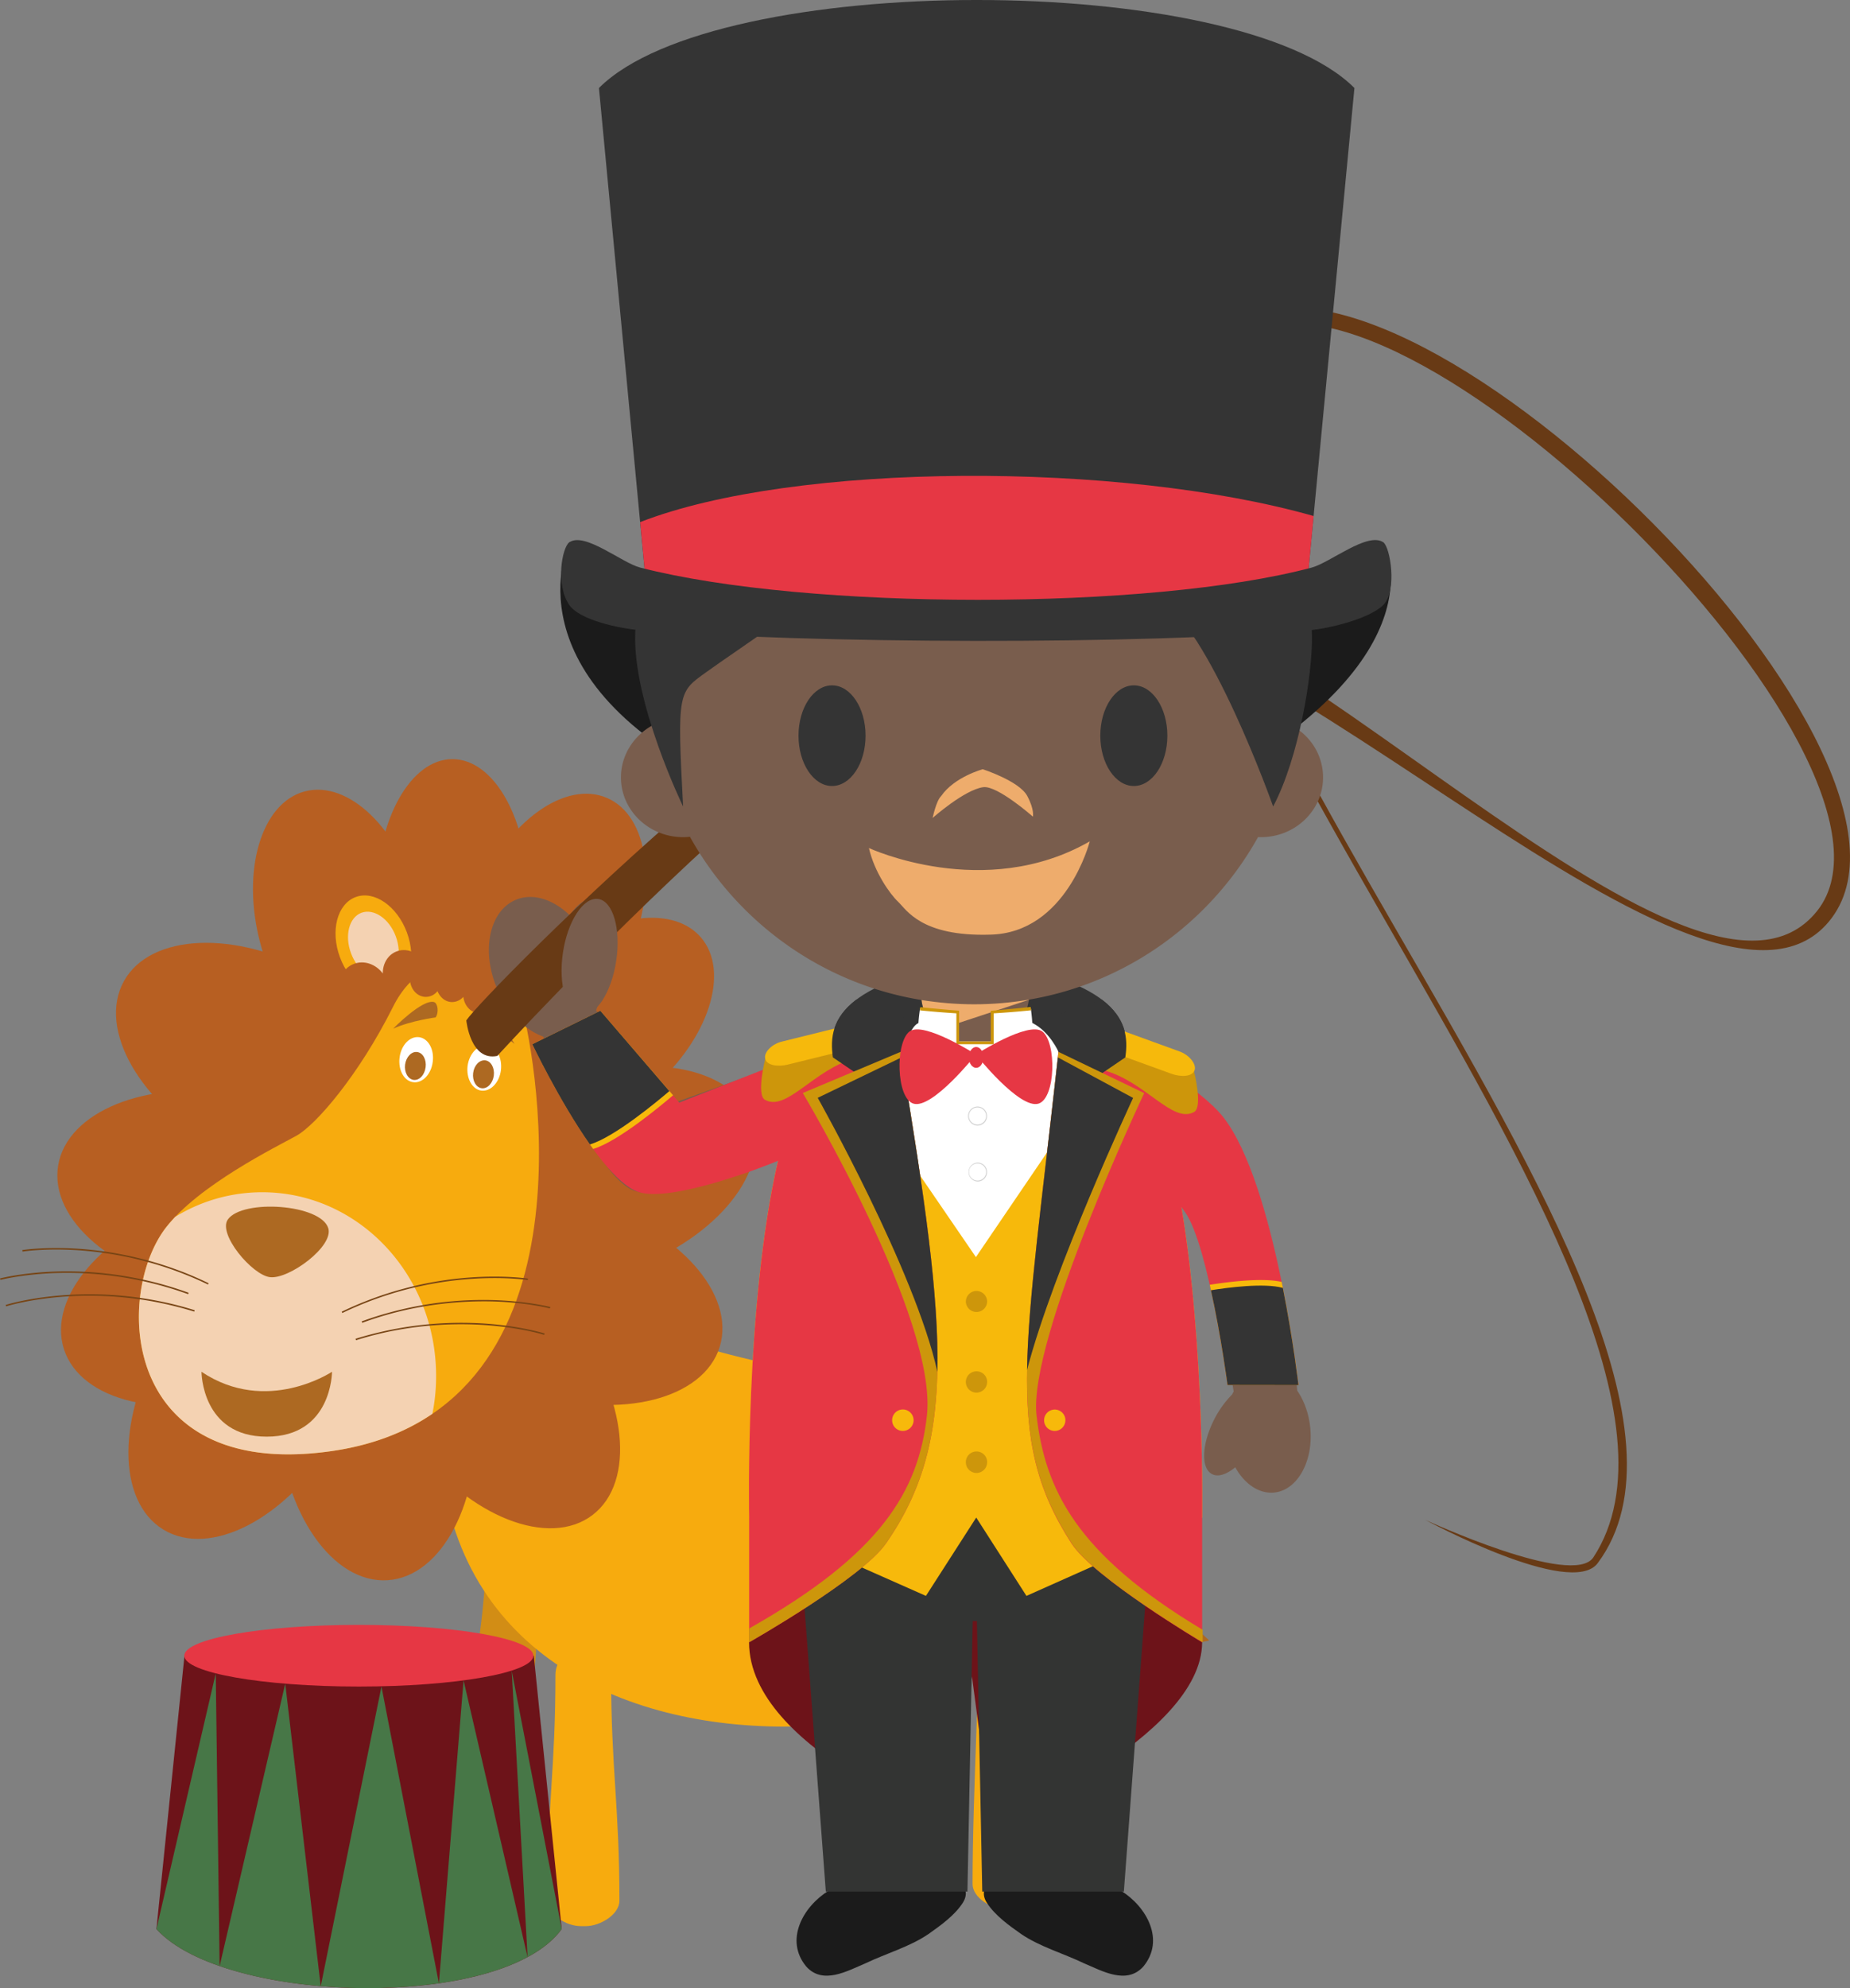 <svg xmlns="http://www.w3.org/2000/svg" width="110.337" height="118.511"><rect width="100%" height="100%" fill="#808080" stroke="none"/><g fill-rule="evenodd" stroke-miterlimit="10" data-paper-data="{&quot;isPaintingLayer&quot;:true}" style="mix-blend-mode:normal"><path fill="#d28d15" d="M31.266 108.103c-.047.828-1.255 1.43-2.085 1.37l-.322-.019c-.823-.053-1.94-.803-1.888-1.633.365-5.614 1.574-7.78 1.94-13.393a1.512 1.512 0 0 1 1.603-1.41l.314.025a1.502 1.502 0 0 1 1.4 1.598c-.363 5.614-.596 7.845-.962 13.461m26.081-.539c.022.83-1.124 1.538-1.951 1.562l-.324.011c-.825.024-2.002-.62-2.026-1.45-.163-5.628.012-7.857-.147-13.483a1.502 1.502 0 0 1 1.46-1.542l.326-.012a1.496 1.496 0 0 1 1.538 1.462c.157 5.624.963 7.831 1.124 13.452"/><path fill="#f7ab0e" d="M63.364 85.666c0 7.66-6.324 17.254-16.593 17.254-10.265 0-20.2-4.947-20.573-17.254-.125-4.08.525-7.4 5.01-7.665 3.913-.232 13.05 3.602 17.838 3.72 2.65.063 4.665-1.074 7.652-1.768 3.055-.716 6.667.254 6.667 5.713"/><path fill="#f7ab0e" d="M36.944 113.297c0 .834-1.169 1.517-2 1.517h-.315c-.835 0-1.992-.683-1.992-1.517 0-5.622.491-7.84.491-13.468 0-.83.666-1.502 1.501-1.502h.315c.831 0 1.503.672 1.503 1.502 0 5.627.497 7.846.497 13.468m25.365-.995c0 .832-1.16 1.51-1.99 1.51h-.324c-.826 0-1.99-.678-1.99-1.51 0-5.624.49-13.414.49-19.04 0-.833.674-1.523 1.5-1.523h.324c.83 0 1.503.69 1.503 1.522 0 5.627.487 13.417.487 19.041"/><path fill="#b75f22" d="M31.489 53.282c0 4.44-2.012 8.038-4.506 8.038-2.491 0-4.505-3.598-4.505-8.038 0-4.434 2.014-8.032 4.505-8.032 2.494 0 4.506 3.598 4.506 8.032"/><path fill="#b75f22" d="M24.938 53.7c1.132 4.287-.057 8.326-2.66 9.016-2.602.687-5.632-2.235-6.762-6.52-1.132-4.296.057-8.334 2.664-9.023 2.602-.684 5.63 2.233 6.758 6.526m3.619-.682c-1.751 4.078-1.162 8.248 1.312 9.31 2.472 1.065 5.895-1.38 7.646-5.457 1.748-4.078 1.157-8.246-1.313-9.306-2.476-1.069-5.899 1.377-7.645 5.453"/><path fill="#b75f22" d="M32.54 57.45c3.348-2.909 7.494-3.615 9.257-1.58 1.764 2.033.483 6.044-2.863 8.957-3.354 2.908-7.492 3.614-9.261 1.58-1.764-2.038-.481-6.045 2.867-8.958"/><path fill="#b75f22" d="M33.692 64.491c5.042-1.847 10.042-.86 11.16 2.21 1.124 3.068-2.053 7.048-7.104 8.895-5.047 1.851-10.043.86-11.16-2.207-1.118-3.067 2.062-7.052 7.104-8.898"/><path fill="#b75f22" d="M35.365 71.763c5.134 1.58 8.513 5.386 7.563 8.512-.963 3.122-5.903 4.371-11.033 2.79-5.135-1.58-8.524-5.387-7.563-8.512.962-3.123 5.898-4.374 11.032-2.79"/><path fill="#b75f22" d="M34.152 78.978c3.25 4.277 3.781 9.354 1.188 11.33-2.599 1.981-7.338.112-10.59-4.165-3.255-4.279-3.792-9.35-1.195-11.327 2.598-1.98 7.337-.118 10.597 4.162"/><path fill="#b75f22" d="M28.369 84.092c.357 5.36-1.997 9.89-5.247 10.102-3.259.217-6.181-3.96-6.535-9.323-.362-5.366 1.992-9.888 5.248-10.108 3.256-.212 6.176 3.963 6.534 9.33"/><path fill="#b75f22" d="M19.853 85.95c-2.81 4.588-7.329 6.93-10.116 5.223-2.786-1.703-2.768-6.804.03-11.392 2.802-4.588 7.331-6.92 10.117-5.225 2.781 1.706 2.771 6.807-.031 11.394"/><path fill="#b75f22" d="M14.894 83.036C9.79 84.706 4.83 83.54 3.816 80.43c-1.002-3.098 2.311-6.97 7.422-8.638 5.101-1.664 10.062-.503 11.072 2.607 1.016 3.1-2.306 6.97-7.416 8.638"/><path fill="#b75f22" d="M12.124 76.884c-5.302-.865-9.178-4.174-8.658-7.4.526-3.222 5.246-5.134 10.546-4.274 5.307.863 9.176 4.175 8.652 7.4-.52 3.22-5.241 5.136-10.54 4.274"/><path fill="#b75f22" d="M13.041 68.372c-4.703-2.597-7.233-7.023-5.653-9.883 1.577-2.855 6.669-3.069 11.367-.472 4.702 2.602 7.231 7.028 5.653 9.885-1.574 2.856-6.659 3.067-11.367.47"/><path fill="#f7ab0e" d="M24.268 55.581c.582 1.574.167 3.185-.941 3.59-1.102.414-2.47-.537-3.052-2.11-.583-1.574-.167-3.18.94-3.59 1.102-.408 2.47.537 3.053 2.11"/><path fill="#f4d2b2" d="M23.608 55.821c.387 1.057.106 2.137-.627 2.412-.739.274-1.658-.358-2.045-1.412-.397-1.057-.114-2.137.62-2.412.745-.274 1.665.358 2.052 1.412"/><path fill="#b75f22" d="M25.458 57.68c.271.725.025 1.5-.547 1.83l.004.014-2.648.992-.01-.01-.006.004c-.764.285-1.635-.169-1.939-1.019-.321-.844.043-1.759.811-2.042.609-.22 1.295.026 1.708.578-.008-.594.307-1.125.837-1.32.693-.259 1.497.177 1.79.972"/><path fill="#f7ab0e" d="M31.903 56.664c.627-1.553 2.022-2.456 3.115-2.02 1.088.441 1.467 2.062.837 3.618-.633 1.558-2.022 2.465-3.119 2.024-1.082-.442-1.458-2.063-.832-3.62"/><path fill="#f4d2b2" d="M32.556 56.932c.416-1.043 1.35-1.65 2.088-1.356.733.294.981 1.377.556 2.43-.42 1.043-1.357 1.648-2.086 1.347-.731-.293-.977-1.38-.558-2.42"/><path fill="#b75f22" d="M30.652 58.732c.318-.787 1.13-1.2 1.827-.923.517.213.814.756.8 1.346.42-.537 1.106-.773 1.72-.525.754.306 1.092 1.225.754 2.063-.338.832-1.224 1.263-1.979.96v-.006l-.006.006-2.629-1.06.01-.018c-.562-.348-.784-1.127-.497-1.843"/><path fill="#f7ab0e" d="M9.871 73.207c1.945-2.56 6.659-4.87 7.81-5.508 1.153-.64 3.71-3.592 5.763-7.69 2.047-4.105 6.785-3.26 7.677 0 .873 3.156 4.748 24.424-11.636 26.528-12.214 1.576-12.674-9.28-9.614-13.33"/><path fill="#f4d2b2" d="M26.01 82.021c0 .774-.074 1.527-.224 2.255-1.66 1.131-3.731 1.934-6.301 2.262-12.214 1.576-12.674-9.28-9.615-13.33.183-.233.377-.458.58-.674a9.91 9.91 0 0 1 5.19-1.466c5.73 0 10.37 4.904 10.37 10.953"/><path fill="#fff" d="M25.809 63.295c-.092.741-.611 1.284-1.16 1.213-.548-.065-.911-.724-.817-1.467.093-.746.613-1.285 1.165-1.216.543.073.912.726.812 1.47"/><path fill="#ad6922" d="M25.385 63.617c.059-.458-.163-.865-.505-.907-.334-.047-.66.291-.72.75-.058.456.168.863.51.913.341.04.656-.296.714-.756m-1.939-2.297s1.742-1.783 2.442-1.588c.22.06.304.618.094.915 0 0-1.485.193-2.537.673"/><path fill="#fff" d="M29.877 63.794c-.096.74-.621 1.285-1.17 1.216-.542-.07-.91-.73-.819-1.476.1-.735.62-1.282 1.168-1.213.548.07.911.731.82 1.473"/><path fill="#ad6922" d="M29.451 64.113c-.061.46-.381.797-.717.755-.344-.04-.572-.456-.515-.907.057-.462.383-.796.727-.755.334.041.564.45.505.907m1.239-1.887c-.905-.73-2.29-1.29-2.29-1.29-.126-.342.092-.862.322-.868.729-.008 1.968 2.158 1.968 2.158M15.906 85.637c3.896 0 3.896-3.868 3.896-3.868s-3.896 2.603-7.785 0c0 0 0 3.868 3.889 3.868M13.59 72.69c.878-1.23 5.552-.917 5.99.525.33 1.082-2.346 3.053-3.477 2.915-1.06-.122-3.13-2.575-2.513-3.44"/><path fill="#774414" d="M12.404 76.567a21.067 21.067 0 0 0-7.715-2.04c-2.014-.135-3.334.077-3.346.077l-.012-.088s1.344-.213 3.368-.077c1.863.128 4.726.584 7.744 2.054l-.04.074zm-1.186.576a21.254 21.254 0 0 0-7.872-1.26c-2.014.067-3.306.407-3.318.407L0 76.207c.014-.006 1.315-.346 3.346-.413 2.69-.08 5.372.35 7.903 1.267l-.031.083zm.368 1.04a21.179 21.179 0 0 0-7.92-.883c-2.014.163-3.286.564-3.301.57l-.028-.082c.01-.006 1.297-.413 3.315-.57a21.116 21.116 0 0 1 7.958.882zm8.831.083-.037-.077a21.2 21.2 0 0 1 7.74-2.046c2.023-.136 3.355.07 3.37.075l-.015.084c-.01 0-1.338-.21-3.35-.07-2.676.18-5.292.87-7.708 2.034m1.19.584-.038-.083a21.22 21.22 0 0 1 7.907-1.269c2.026.067 3.329.41 3.344.41l-.025.086c-.01-.006-1.307-.346-3.319-.413-1.86-.053-4.741.112-7.87 1.27m-.372 1.036-.031-.083a21.346 21.346 0 0 1 7.964-.89c2.018.166 3.305.568 3.32.572l-.035.084c-.01-.006-1.281-.407-3.297-.568-1.861-.146-4.736-.118-7.92.885"/><path fill="#f7ab0e" d="M68.039 97.14c-.51 0-.941-.177-1.26-.525-.673-.726-.846-2.187-.508-4.334.086-.578.251-1.23.418-1.933.409-1.643.87-3.514.452-4.688-.548-1.539-2.432-1.84-3.816-2.064-.407-.065-.758-.116-1.033-.198l.202-.667c.222.063.552.116.943.183.715.11 1.613.251 2.419.6.984.42 1.635 1.06 1.937 1.912.482 1.373 0 3.348-.422 5.093-.171.68-.33 1.322-.415 1.87-.292 1.873-.176 3.207.33 3.754.22.23.513.333.908.297l.053.695c-.063.005-.135.005-.208.005"/><path fill="#ad6922" d="M72.117 97.79c-3.702.834-3.893.202-4.135-.093-.135-.173-.176-1.11.063-1.35 1.35-1.37 4.072 1.443 4.072 1.443"/><path fill="#b75f22" d="M30.491 58.368c.428.115.745.556.745 1.08 0 .613-.431 1.11-.959 1.11-.399 0-.741-.287-.888-.694-.163.31-.47.523-.813.523-.48 0-.881-.425-.94-.968a.903.903 0 0 1-.673.313c-.386 0-.716-.269-.87-.653a.887.887 0 0 1-.695.344c-.531 0-.953-.493-.953-1.105 0-.614.423-1.11.953-1.11.172.002.34.055.483.152.13-.44.488-.758.914-.758.322 0 .611.18.784.47.175-.29.458-.47.782-.47.395 0 .729.268.879.663a.878.878 0 0 1 .3-.057c.525 0 .951.496.951 1.11v.051"/><path fill="#6d1319" d="M33.502 114.986c-3.535 4.906-20.12 4.49-24.173 0l1.674-16.299h20.832z"/><path fill="#e63744" d="M31.811 98.693c0 1.015-4.655 1.84-10.406 1.84s-10.414-.825-10.414-1.84c0-1.015 4.663-1.836 10.414-1.836 5.751 0 10.406.82 10.406 1.836"/><path fill="#477747" d="M13.098 117.197c-1.625-.567-2.951-1.302-3.768-2.21l3.538-15.24.23 17.45m3.914-16.837 2.116 18.033c-2.188-.186-4.287-.588-6.03-1.196zm9.165 17.863c-2.236.316-4.69.37-7.048.171l3.622-17.862 3.426 17.691m5.288-1.563c-1.401.755-3.252 1.273-5.288 1.563l1.47-18.06zm-.946-17.076 2.982 15.401c-.469.653-1.165 1.21-2.035 1.674z"/><path fill="#1b1b1b" d="M66.853 112.703h-8.152c-.061.225.008.5.165.73.481.75 1.32 1.346 2.035 1.85 1.109.757 2.51 1.152 3.73 1.737 1.108.468 2.562 1.308 3.558.203 1.313-1.579.193-3.577-1.335-4.52zm-9.272 0c.061.225-.012.5-.165.73-.484.75-1.325 1.346-2.038 1.85-1.105.757-2.509 1.152-3.735 1.737-1.109.468-2.563 1.308-3.557.203-1.308-1.579-.194-3.577 1.336-4.52z"/><path fill="#6d1319" d="M48.107 87.788h20.59l3 10.102c0 5.718-12.548 10.928-12.548 10.928l-1.18-8.886-.88 8.886s-12.414-4.44-12.414-10.928z"/><path fill="#333433" d="m68.695 90.455-1.666 22.302h-8.445l-.32-16.127h-.25l-.314 16.127h-8.447l-1.675-22.302z"/><path fill="#795d4d" d="M30.754 53.641c1.02-.433 2.238-.036 3.228.92.448-.68.984-1.056 1.474-.96.923.182 1.353 1.946.962 3.931a6.52 6.52 0 0 1-.687 1.993 4.1 4.1 0 0 1-.177.708l4.67 5.498 9.91-3.558s-1.684 2.68-2.1 3.65c-.306.715-.893 2.965-.893 2.965s-7.235 2.943-9.288 2.2c-2.54-.919-5.45-9.197-5.45-9.197-1.095-.39-2.15-1.442-2.762-2.878-.95-2.249-.453-4.61 1.113-5.272" data-paper-data="{&quot;origPos&quot;:null}"/><path fill="#683a15" d="M27.812 60.824c1.047-1.588 24.245-25.098 35.143-26.317 11.797-1.322 38.015 29.08 45.419 19.796 7.11-8.906-25.438-41.009-34.451-34.043-14.873 11.485 32.615 57.86 21.364 72.92-1.59 2.115-10.272-2.578-10.272-2.578s8.812 4.076 10.019 2.225c10.284-15.677-36.536-61.785-21.771-73.324 9.916-7.747 43.5 25.105 35.989 35.21-7.129 9.591-34.272-19.872-46.11-18.302-10.601 1.41-33.48 26.53-33.48 26.53-1.614.334-1.85-2.117-1.85-2.117"/><path fill="#795d4d" d="M36.754 57.266c-.285 1.906-1.226 3.344-2.098 3.21-.883-.13-1.364-1.776-1.083-3.68.283-1.906 1.228-3.342 2.11-3.209.875.13 1.358 1.783 1.071 3.68" data-paper-data="{&quot;origPos&quot;:null}"/><path fill="#343434" d="m52.903 62.947 5.219-.313.024-5.425c-8.098 1.367-8.778 3.727-8.472 5.82 2.235-1.492 3.23-.082 3.23-.082zm5.761-.313-.012-5.425c8.093 1.367 8.779 3.727 8.463 5.82-2.23-1.492-3.226-.082-3.226-.082z"/><path fill="#fff" d="M66.874 62.186c.72.393 3.657 23.823 3.657 23.823l-24.797.004 3.757-23.805c1.778-1.16 7.146-1.35 7.146-1.35l1.49.05h.121l1.5-.05s5.348.178 7.126 1.328"/><path fill="#d0d0d0" d="M58.299 66.013a.51.51 0 1 0 0 1.02.514.514 0 0 0 .515-.509.512.512 0 0 0-.515-.51m0 1.08a.568.568 0 0 1-.56-.57.564.564 0 0 1 .961-.4.56.56 0 0 1 .165.4.563.563 0 0 1-.566.57m0 2.258a.51.51 0 1 0 .01 1.02.51.51 0 0 0-.01-1.02m0 1.078a.566.566 0 0 1 0-1.13.56.56 0 0 1 .566.563.561.561 0 0 1-.566.567"/><path fill="#f7b90b" d="M66.874 62.186c.72.393 3.651 9.852 3.586 9.76 1.409 8.373 1.236 18.513 1.236 18.513l-10.477 4.67-2.995-4.67-3 4.67-10.543-4.67s-.271-12.67 1.721-21.268c-.503.225 3.089-6.983 3.089-6.983l8.714 12.726 8.669-12.748"/><path fill="#cd960b" d="M58.874 82.377a.635.635 0 1 1-.634-.635.63.63 0 0 1 .635.635m-.001 4.78a.638.638 0 0 1-.634.645.637.637 0 0 1-.635-.646.63.63 0 0 1 .635-.635c.352 0 .635.281.635.635m-.001-9.56a.635.635 0 0 1-1.269 0c0-.355.281-.644.635-.644a.64.64 0 0 1 .635.643"/><path fill="#1b1b1b" d="M33.951 32.33c10.166 6.704 42.106 6.704 48.556 0 0 0 3.77 6.704-10.65 14.577-6.197 3.386-21.863 3.024-28.245 0-13.609-6.45-9.661-14.577-9.661-14.577"/><path fill="#795d4d" d="M77.257 43.375c.999.635 1.653 1.73 1.653 2.964 0 1.965-1.656 3.563-3.706 3.563-.057 0-.116 0-.171-.006-3.313 5.945-9.655 9.968-16.933 9.968-7.292 0-13.642-4.029-16.952-9.986a3.032 3.032 0 0 1-.406.024c-2.044 0-3.708-1.598-3.708-3.563 0-1.324.764-2.486 1.874-3.098a19.887 19.887 0 0 1-.192-2.784c0-10.718 8.677-19.408 19.384-19.408 10.698 0 19.376 8.691 19.376 19.408 0 .992-.069 1.962-.219 2.918" data-paper-data="{&quot;origPos&quot;:null}"/><path fill="#343434" d="M51.624 43.853c0 1.657-.895 3-2 3s-2-1.343-2-3 .895-3 2-3 2 1.343 2 3m18 0c0 1.657-.895 3-2 3s-2-1.343-2-3 .895-3 2-3 2 1.343 2 3"/><path fill="#eeac6c" d="M58.644 46.922c-1.125.153-3.02 1.834-3.02 1.834s.207-1.009.503-1.299c.8-1.156 2.487-1.604 2.487-1.604s2.173.703 2.65 1.588c.443.824.34 1.238.34 1.238s-2.121-1.87-2.96-1.756zM51.824 50.55s6.897 3.207 13.172-.398c0 0-1.39 5.47-5.95 5.561-4.115.122-4.984-1.492-5.477-1.956-.492-.463-1.42-1.772-1.745-3.208"/><path fill="#343434" d="M78.248 37.924c.031 2.282-.767 7.214-2.315 10.15 0 0-3.816-10.796-6.954-12.506-3.837-2.095-13.952.92-17.382-1.785-.571-.456-.504-1.47-.504-1.47s-.665 1.297-.98 1.655c-1.661 1.892-5.97 4.637-8.01 6.112-1.651 1.181-1.725 1.165-1.362 7.994 0 0-3.02-6.21-2.855-10.36.046-1.199.626-3.844 1.566-6.539C42.867 24.323 49.937 19.61 58.1 19.61c9.382 0 17.316 6.216 19.92 14.754.128 1.183.204 2.37.228 3.56" data-paper-data="{&quot;origPos&quot;:null}"/><path fill="#795d4d" d="M56.585 62.084c-.9 0-1.638-1.945-1.638-2.837h6.445c0 .892-.737 2.837-1.639 2.837h-3.168" data-paper-data="{&quot;origPos&quot;:null}"/><path fill="#eeac6c" d="M55.695 61.466c-.363-.553-.67-1.303-.735-1.855 1.024.161 2.065.254 3.14.254 1.118 0 2.215-.097 3.278-.28l-.01.011-5.673 1.87"/><path fill="#795d4d" d="M77.369 82.93c.008.012.008.018.008.018s0-.006-.008-.018m0-.037c.402.586.685 1.341.774 2.185.21 1.997-.749 3.744-2.14 3.89-.906.094-1.778-.512-2.33-1.503-.52.424-1.024.596-1.39.401-.687-.362-.603-1.857.177-3.339a6.01 6.01 0 0 1 1.022-1.402c.033-.06.061-.12.096-.178 0 0-.025-.147-.063-.4h3.818c.026.198.036.336.036.383v-.037" data-paper-data="{&quot;origPos&quot;:null}"/><path fill="#e63744" d="M53.446 61.136c2.981 17.747 3.794 24.524-.601 30.86-1.432 2.08-8.164 5.9-8.164 5.9v-7.438s-.271-12.67 1.721-21.267c-.503.225-6.401 2.56-8.371 1.845-2.536-.92-6.283-8.79-6.283-8.79l4.057-1.994 4.706 5.473 8.98-3.518c.833-.545 2.465-.877 3.955-1.072M73.212 82.56s-1.096-8.268-2.536-10.314c-.081-.106-.15-.208-.214-.3 1.406 8.374 1.236 18.515 1.236 18.515v7.438s-6.469-3.84-7.796-5.9c-4.175-6.468-2.658-11.679-.61-30.82 1.385.2 2.817.513 3.581 1.01.722.392 4.714 2.645 6.09 4.41 3.112 3.98 4.478 15.967 4.478 15.967l-4.229-.006"/><path fill="#cd960b" d="m71.209 63.84-4.429-.97-.943.93c2.482.666 4.091 3.203 5.384 2.483.534-.299-.012-2.445-.012-2.445zm-21.138-1.696.944.932c-2.478.665-4.095 3.207-5.39 2.482-.531-.294.013-2.44.013-2.44z"/><path fill="#f6b90c" d="m66.05 62.621 3.82 1.386c.592.214 1.234.166 1.37-.2l.006-.007c.129-.362-.309-.913-.897-1.126l-4.1-1.487zm-14.617-.258L46.98 63.46c-.617.148-1.251.036-1.341-.342v-.006c-.097-.376.39-.879 1-1.026l4.65-1.15z"/><path fill="#343434" d="M51.092 59.573c-1.462 1.096-1.582 2.316-1.417 3.457l3.228 2.197.851-2.19s.458-1.85 1.022-2.049zm14.606 0c1.458 1.096 1.59 2.316 1.417 3.457l-3.227 2.197-.754-2.522s-.523-1.206-1.554-1.723z"/><path fill="#cd960b" d="M55.283 84.383c.636-5.774-7.404-19.23-7.404-19.23l5.826-2.449h.006c2.765 16.587 3.393 23.144-.865 29.293-1.44 2.08-8.173 5.9-8.173 5.9v-.822c7.884-4.446 10.103-8.19 10.61-12.692m6.539 0c.519 4.408 2.356 8.247 9.889 12.757h.018v.758s-6.492-3.84-7.812-5.9c-4.074-6.292-2.755-11.398-.788-29.294h.006l5.108 2.455s-6.951 14.658-6.421 19.224"/><path fill="#343434" d="M67.58 65.446s-4.759 10.196-6.327 16.222c.072-4.245.875-9.899 1.842-18.634h.005l4.48 2.412m-13.825-2.41h.01c1.401 8.432 2.238 14.247 2.143 18.74-1.32-6.01-7.138-16.336-7.138-16.336z"/><path fill="#f7b90b" d="M54.488 84.657a.641.641 0 0 0-.642-.64.638.638 0 0 0-.637.64.634.634 0 0 0 .637.638.638.638 0 0 0 .642-.638m9.054 0a.635.635 0 0 0-1.27 0 .631.631 0 0 0 .633.638.633.633 0 0 0 .636-.638m9.671-2.098s-.414-3.096-1.061-5.975c.92-.145 3.1-.446 4.29-.17.682 3.342 1 6.151 1 6.151l-4.229-.006"/><path fill="#343434" d="M73.212 82.56s-.375-2.873-.99-5.65c.977-.158 3.148-.449 4.288-.142.631 3.185.931 5.797.931 5.797l-4.229-.006"/><path fill="#f7b90b" d="M35.377 68.49c-1.897-2.613-3.63-6.245-3.63-6.245l4.06-1.993 4.336 5.037c-.623.53-3.257 2.75-4.767 3.2"/><path fill="#343434" d="M35.181 68.218c-1.82-2.589-3.433-5.972-3.433-5.972l4.057-1.995 4.116 4.788c-.685.585-3.275 2.75-4.74 3.18"/><path fill="#fff" d="M57.098 62.882c-.495-.03-.943.033-1.285-.024-.366-.059-.639-.293-.824-.49-.343-.342-.224-1.51-.117-2.252l2.226.205zm2.051-2.553 2.332-.209c.099.732.199 1.875-.108 2.25a.442.442 0 0 1-.094.097l-.098.097c-.085.07-.173.151-.289.186-.44.136-1.061.211-1.743.25z"/><path fill="#cd960b" d="M59.266 62.246H57.04v-1.843a51.908 51.908 0 0 1-2.174-.177c.007-.069.01-.136.02-.193 1.071.118 2.315.213 2.315.213v1.833h1.894l-.006-1.827s1.293-.109 2.38-.23c.012.062.021.13.035.201-.745.076-1.49.136-2.238.18z" data-paper-data="{&quot;origPos&quot;:null}"/><path fill="#e63744" d="M58.205 62.858s-2.607 3.29-3.733 2.926c-1.026-.327-1.085-3.65-.226-4.3.839-.632 3.96 1.374 3.96 1.374"/><path fill="#e63744" d="M58.199 62.858s3.126-2.006 3.965-1.374c.861.65.802 3.973-.22 4.3-1.135.364-3.745-2.926-3.745-2.926"/><path fill="#e63744" d="M58.652 63.03c0 .348-.189.623-.434.623-.234 0-.436-.275-.436-.624 0-.342.202-.62.436-.62.245 0 .434.278.434.62"/><path fill="#343434" d="M38.485 34.351 35.722 5.246c6.985-6.995 38.078-6.995 45.058 0l-2.779 29.12s-21.645 4.047-39.517-.015z"/><path fill="#e63744" d="M38.18 31.122c9.223-3.592 28.647-3.634 40.167-.362l-.344 3.604s-21.648 4.05-39.519-.012l-.304-3.23"/><path fill="#343434" d="M82.507 32.33c.413.3.835 2.872 0 3.728-.813.818-3.204 1.401-4.352 1.503-9.96.895-30.047.818-40.012 0-1.113-.089-3.568-.578-4.193-1.503-.837-1.224-.422-3.428 0-3.728.916-.649 3.146 1.228 4.235 1.503 9.936 2.56 30.422 2.565 40.045 0 1.097-.289 3.347-2.158 4.277-1.503"/></g></svg>